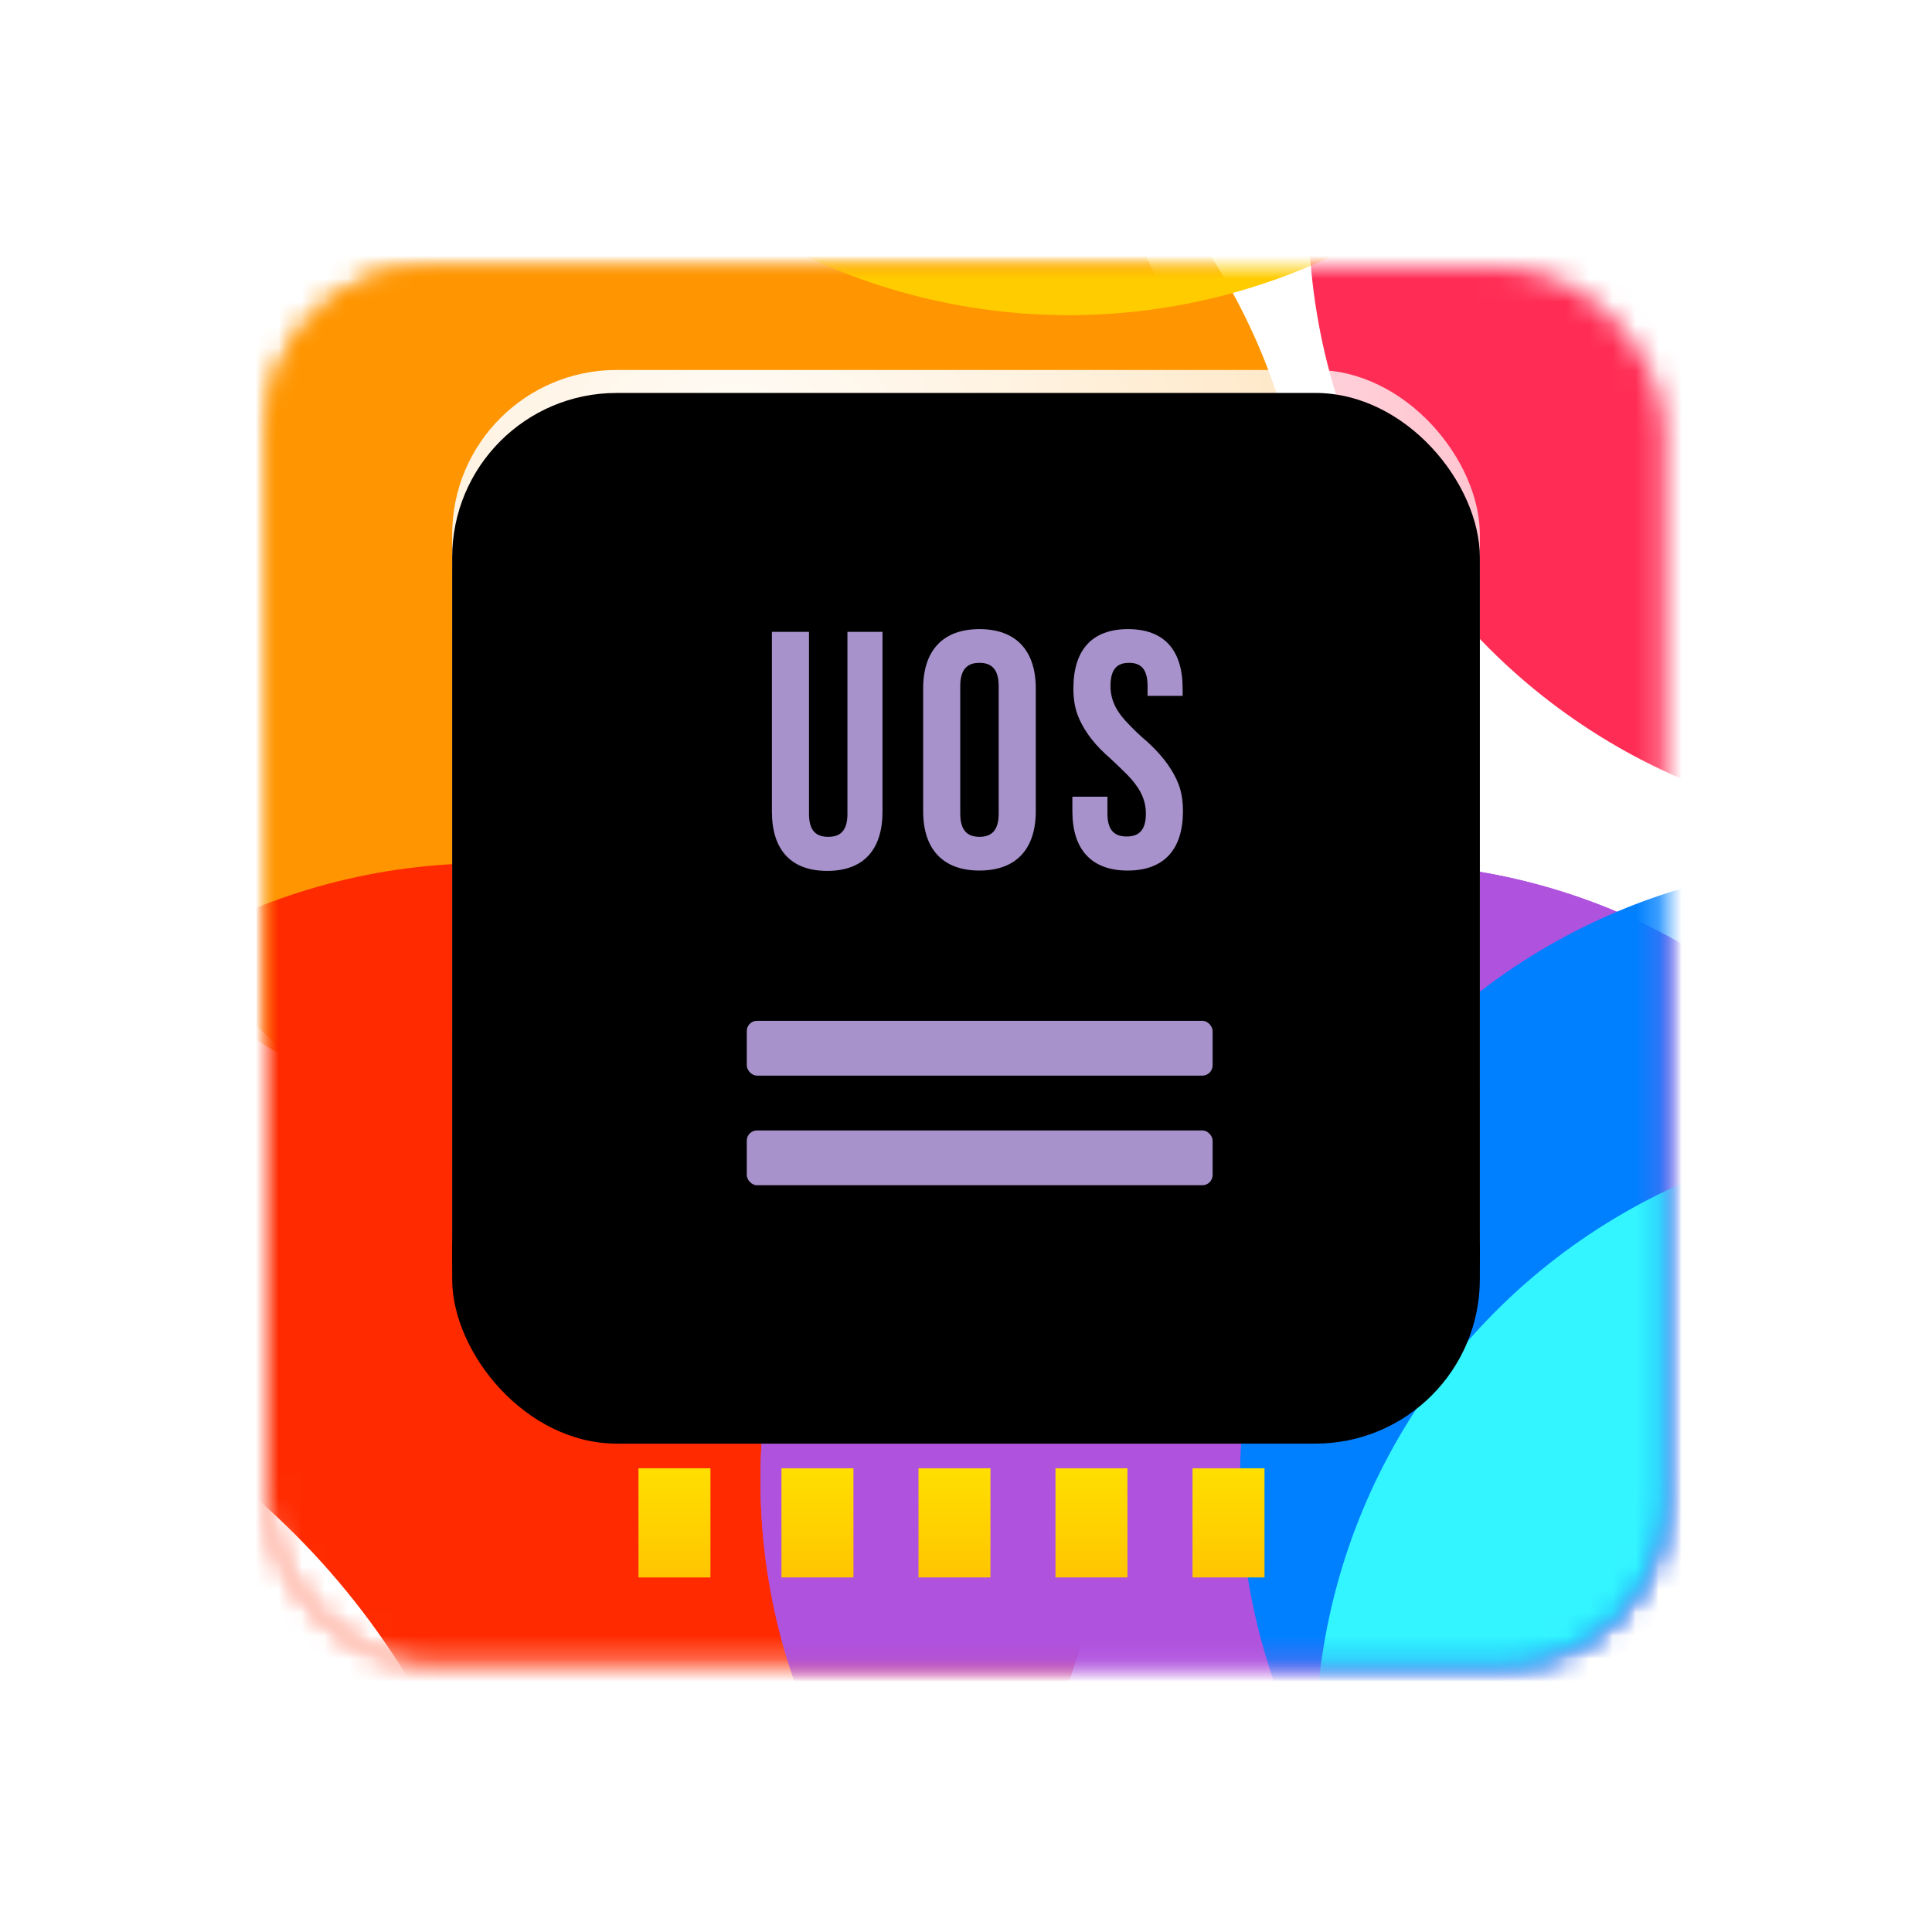 <?xml version="1.0" encoding="UTF-8"?>
<svg width="84px" height="84px" viewBox="0 0 84 84" version="1.1" xmlns="http://www.w3.org/2000/svg" xmlns:xlink="http://www.w3.org/1999/xlink">
    <title>设置中心/dcc_nav_systeminfo_84px</title>
    <defs>
        <filter x="-6.6%" y="-6.6%" width="113.1%" height="113.1%" filterUnits="objectBoundingBox" id="filter-1">
            <feOffset dx="0" dy="0" in="SourceAlpha" result="shadowOffsetOuter1"></feOffset>
            <feGaussianBlur stdDeviation="1" in="shadowOffsetOuter1" result="shadowBlurOuter1"></feGaussianBlur>
            <feColorMatrix values="0 0 0 0 0   0 0 0 0 0   0 0 0 0 0  0 0 0 0.2 0" type="matrix" in="shadowBlurOuter1" result="shadowMatrixOuter1"></feColorMatrix>
            <feMerge>
                <feMergeNode in="shadowMatrixOuter1"></feMergeNode>
                <feMergeNode in="SourceGraphic"></feMergeNode>
            </feMerge>
        </filter>
        <rect id="path-2" x="0" y="0" width="60.766" height="60.766" rx="7.149"></rect>
        <filter x="-35.0%" y="-35.0%" width="170.0%" height="170.0%" filterUnits="objectBoundingBox" id="filter-4">
            <feGaussianBlur stdDeviation="6.255" in="SourceGraphic"></feGaussianBlur>
        </filter>
        <filter x="-35.0%" y="-35.0%" width="170.0%" height="170.0%" filterUnits="objectBoundingBox" id="filter-5">
            <feGaussianBlur stdDeviation="6.255" in="SourceGraphic"></feGaussianBlur>
        </filter>
        <filter x="-20.0%" y="-20.0%" width="140.0%" height="140.0%" filterUnits="objectBoundingBox" id="filter-6">
            <feGaussianBlur stdDeviation="3.574" in="SourceGraphic"></feGaussianBlur>
        </filter>
        <filter x="-35.0%" y="-35.0%" width="170.0%" height="170.0%" filterUnits="objectBoundingBox" id="filter-7">
            <feGaussianBlur stdDeviation="6.255" in="SourceGraphic"></feGaussianBlur>
        </filter>
        <filter x="-35.0%" y="-35.0%" width="170.0%" height="170.0%" filterUnits="objectBoundingBox" id="filter-8">
            <feGaussianBlur stdDeviation="6.255" in="SourceGraphic"></feGaussianBlur>
        </filter>
        <filter x="-35.0%" y="-35.0%" width="170.0%" height="170.0%" filterUnits="objectBoundingBox" id="filter-9">
            <feGaussianBlur stdDeviation="6.255" in="SourceGraphic"></feGaussianBlur>
        </filter>
        <filter x="-35.0%" y="-35.0%" width="170.0%" height="170.0%" filterUnits="objectBoundingBox" id="filter-10">
            <feGaussianBlur stdDeviation="6.255" in="SourceGraphic"></feGaussianBlur>
        </filter>
        <filter x="-35.0%" y="-35.0%" width="170.0%" height="170.0%" filterUnits="objectBoundingBox" id="filter-11">
            <feGaussianBlur stdDeviation="6.255" in="SourceGraphic"></feGaussianBlur>
        </filter>
        <filter x="-35.0%" y="-35.0%" width="170.0%" height="170.0%" filterUnits="objectBoundingBox" id="filter-12">
            <feGaussianBlur stdDeviation="6.255" in="SourceGraphic"></feGaussianBlur>
        </filter>
        <filter x="-32.0%" y="-32.0%" width="164.0%" height="164.0%" filterUnits="objectBoundingBox" id="filter-13">
            <feGaussianBlur stdDeviation="7.149" in="SourceGraphic"></feGaussianBlur>
        </filter>
        <radialGradient cx="27.705%" cy="10.68%" fx="27.705%" fy="10.68%" r="95.969%" id="radialGradient-14">
            <stop stop-color="#FFFFFF" stop-opacity="0.979" offset="0%"></stop>
            <stop stop-color="#FFFFFF" stop-opacity="0.643" offset="100%"></stop>
        </radialGradient>
        <rect id="path-15" x="8.043" y="4.468" width="44.681" height="44.681" rx="7.149"></rect>
        <filter x="-5.6%" y="-3.4%" width="111.2%" height="113.4%" filterUnits="objectBoundingBox" id="filter-16">
            <feOffset dx="0" dy="2" in="SourceAlpha" result="shadowOffsetOuter1"></feOffset>
            <feGaussianBlur stdDeviation="0.5" in="shadowOffsetOuter1" result="shadowBlurOuter1"></feGaussianBlur>
            <feComposite in="shadowBlurOuter1" in2="SourceAlpha" operator="out" result="shadowBlurOuter1"></feComposite>
            <feColorMatrix values="0 0 0 0 0   0 0 0 0 0   0 0 0 0 0  0 0 0 0.107 0" type="matrix" in="shadowBlurOuter1"></feColorMatrix>
        </filter>
        <filter x="-5.6%" y="-3.4%" width="111.2%" height="113.4%" filterUnits="objectBoundingBox" id="filter-17">
            <feGaussianBlur stdDeviation="1" in="SourceAlpha" result="shadowBlurInner1"></feGaussianBlur>
            <feOffset dx="0" dy="1" in="shadowBlurInner1" result="shadowOffsetInner1"></feOffset>
            <feComposite in="shadowOffsetInner1" in2="SourceAlpha" operator="arithmetic" k2="-1" k3="1" result="shadowInnerInner1"></feComposite>
            <feColorMatrix values="0 0 0 0 1   0 0 0 0 0.803   0 0 0 0 0.569  0 0 0 1 0" type="matrix" in="shadowInnerInner1" result="shadowMatrixInner1"></feColorMatrix>
            <feOffset dx="0" dy="-1" in="SourceAlpha" result="shadowOffsetInner2"></feOffset>
            <feComposite in="shadowOffsetInner2" in2="SourceAlpha" operator="arithmetic" k2="-1" k3="1" result="shadowInnerInner2"></feComposite>
            <feColorMatrix values="0 0 0 0 1   0 0 0 0 1   0 0 0 0 1  0 0 0 1 0" type="matrix" in="shadowInnerInner2" result="shadowMatrixInner2"></feColorMatrix>
            <feOffset dx="0" dy="1" in="SourceAlpha" result="shadowOffsetInner3"></feOffset>
            <feComposite in="shadowOffsetInner3" in2="SourceAlpha" operator="arithmetic" k2="-1" k3="1" result="shadowInnerInner3"></feComposite>
            <feColorMatrix values="0 0 0 0 1   0 0 0 0 1   0 0 0 0 1  0 0 0 0.675 0" type="matrix" in="shadowInnerInner3" result="shadowMatrixInner3"></feColorMatrix>
            <feMerge>
                <feMergeNode in="shadowMatrixInner1"></feMergeNode>
                <feMergeNode in="shadowMatrixInner2"></feMergeNode>
                <feMergeNode in="shadowMatrixInner3"></feMergeNode>
            </feMerge>
        </filter>
        <linearGradient x1="50%" y1="0%" x2="50%" y2="100%" id="linearGradient-18">
            <stop stop-color="#FFDF00" offset="0%"></stop>
            <stop stop-color="#FFC500" offset="100%"></stop>
        </linearGradient>
    </defs>
    <g id="设置中心/dcc_nav_systeminfo_84px" stroke="none" stroke-width="1" fill="none" fill-rule="evenodd">
        <g id="编组-3">
            <rect id="矩形" x="0" y="0" width="84" height="84"></rect>
            <g id="编组-2" filter="url(#filter-1)" transform="translate(11.617, 11.617)">
                <g id="椭圆形">
                    <mask id="mask-3" fill="white">
                        <use xlink:href="#path-2"></use>
                    </mask>
                    <use id="Mask" fill="#FFFFFF" xlink:href="#path-2"></use>
                    <circle fill="#FF9500" filter="url(#filter-4)" mask="url(#mask-3)" cx="18.468" cy="14" r="26.809"></circle>
                    <circle fill="#FF9500" filter="url(#filter-5)" mask="url(#mask-3)" cx="14" cy="11.021" r="26.809"></circle>
                    <circle fill="#FFCC00" filter="url(#filter-6)" mask="url(#mask-3)" cx="34.851" cy="-24.723" r="26.809"></circle>
                    <circle fill="#FF2A00" filter="url(#filter-7)" mask="url(#mask-3)" cx="9.532" cy="52.723" r="26.809"></circle>
                    <circle fill="#FF2D55" filter="url(#filter-8)" mask="url(#mask-3)" cx="72.085" cy="-2.383" r="26.809"></circle>
                    <circle fill="#AF52DE" filter="url(#filter-9)" mask="url(#mask-3)" cx="48.255" cy="52.723" r="26.809"></circle>
                    <circle fill="#AF52DE" filter="url(#filter-10)" mask="url(#mask-3)" cx="48.255" cy="52.723" r="26.809"></circle>
                    <circle fill="#0080FF" filter="url(#filter-11)" mask="url(#mask-3)" cx="69.106" cy="52.723" r="26.809"></circle>
                    <circle fill="#33F5FF" filter="url(#filter-12)" mask="url(#mask-3)" cx="72.383" cy="64.34" r="26.809"></circle>
                    <circle fill="#FFFFFF" filter="url(#filter-13)" mask="url(#mask-3)" cx="-22.489" cy="78.787" r="33.511"></circle>
                </g>
                <g id="蒙版" fill-rule="nonzero">
                    <use fill="black" fill-opacity="1" filter="url(#filter-16)" xlink:href="#path-15"></use>
                    <use fill="url(#radialGradient-14)" xlink:href="#path-15"></use>
                    <use fill="black" fill-opacity="1" filter="url(#filter-17)" xlink:href="#path-15"></use>
                </g>
                <path d="M24.348,26.248 C25.932,26.248 26.753,25.324 26.753,23.668 L26.753,15.854 L25.228,15.854 L25.228,23.77 C25.228,24.518 24.906,24.767 24.392,24.767 C23.879,24.767 23.557,24.518 23.557,23.77 L23.557,15.854 L21.944,15.854 L21.944,23.668 C21.944,25.324 22.765,26.248 24.348,26.248 Z M30.968,26.233 C32.552,26.233 33.417,25.31 33.417,23.653 L33.417,18.317 C33.417,16.66 32.552,15.736 30.968,15.736 C29.385,15.736 28.52,16.66 28.52,18.317 L28.52,23.653 C28.52,25.31 29.385,26.233 30.968,26.233 Z M30.968,24.767 C30.455,24.767 30.133,24.503 30.133,23.756 L30.133,18.214 C30.133,17.466 30.455,17.202 30.968,17.202 C31.481,17.202 31.804,17.466 31.804,18.214 L31.804,23.756 C31.804,24.503 31.481,24.767 30.968,24.767 Z M37.412,26.233 C38.996,26.233 39.816,25.31 39.816,23.653 C39.816,23.169 39.743,22.744 39.582,22.377 C39.274,21.659 38.776,21.102 38.248,20.618 C37.969,20.384 37.72,20.149 37.485,19.9 C37.016,19.431 36.665,18.918 36.665,18.214 C36.665,17.466 36.958,17.202 37.471,17.202 C37.984,17.202 38.277,17.466 38.277,18.214 L38.277,18.639 L39.802,18.639 L39.802,18.317 C39.802,16.66 39.01,15.736 37.427,15.736 C35.844,15.736 35.052,16.66 35.052,18.317 C35.052,18.8 35.125,19.225 35.286,19.592 C35.594,20.31 36.093,20.867 36.635,21.337 C36.899,21.586 37.148,21.82 37.383,22.055 C37.852,22.539 38.204,23.052 38.204,23.756 C38.204,24.503 37.881,24.752 37.368,24.752 C36.855,24.752 36.533,24.503 36.533,23.756 L36.533,23.023 L35.008,23.023 L35.008,23.653 C35.008,25.31 35.829,26.233 37.412,26.233 Z" id="UOS" fill="#A792CB" fill-rule="nonzero"></path>
                <rect id="矩形" fill="#A792CB" x="20.851" y="32.766" width="20.255" height="2.383" rx="0.447"></rect>
                <rect id="矩形备份-5" fill="#A792CB" x="20.851" y="37.532" width="20.255" height="2.383" rx="0.447"></rect>
                <path d="M19.272,52.221 L19.272,56.967 L16.142,56.967 L16.142,52.221 L19.272,52.221 Z M25.489,52.221 L25.489,56.967 L22.359,56.967 L22.359,52.221 L25.489,52.221 Z M31.446,52.221 L31.446,56.967 L28.317,56.967 L28.317,52.221 L31.446,52.221 Z M37.403,52.221 L37.403,56.967 L34.274,56.967 L34.274,52.221 L37.403,52.221 Z M43.361,52.221 L43.361,56.967 L40.231,56.967 L40.231,52.221 L43.361,52.221 Z" id="形状结合" fill="url(#linearGradient-18)"></path>
            </g>
        </g>
    </g>
</svg>